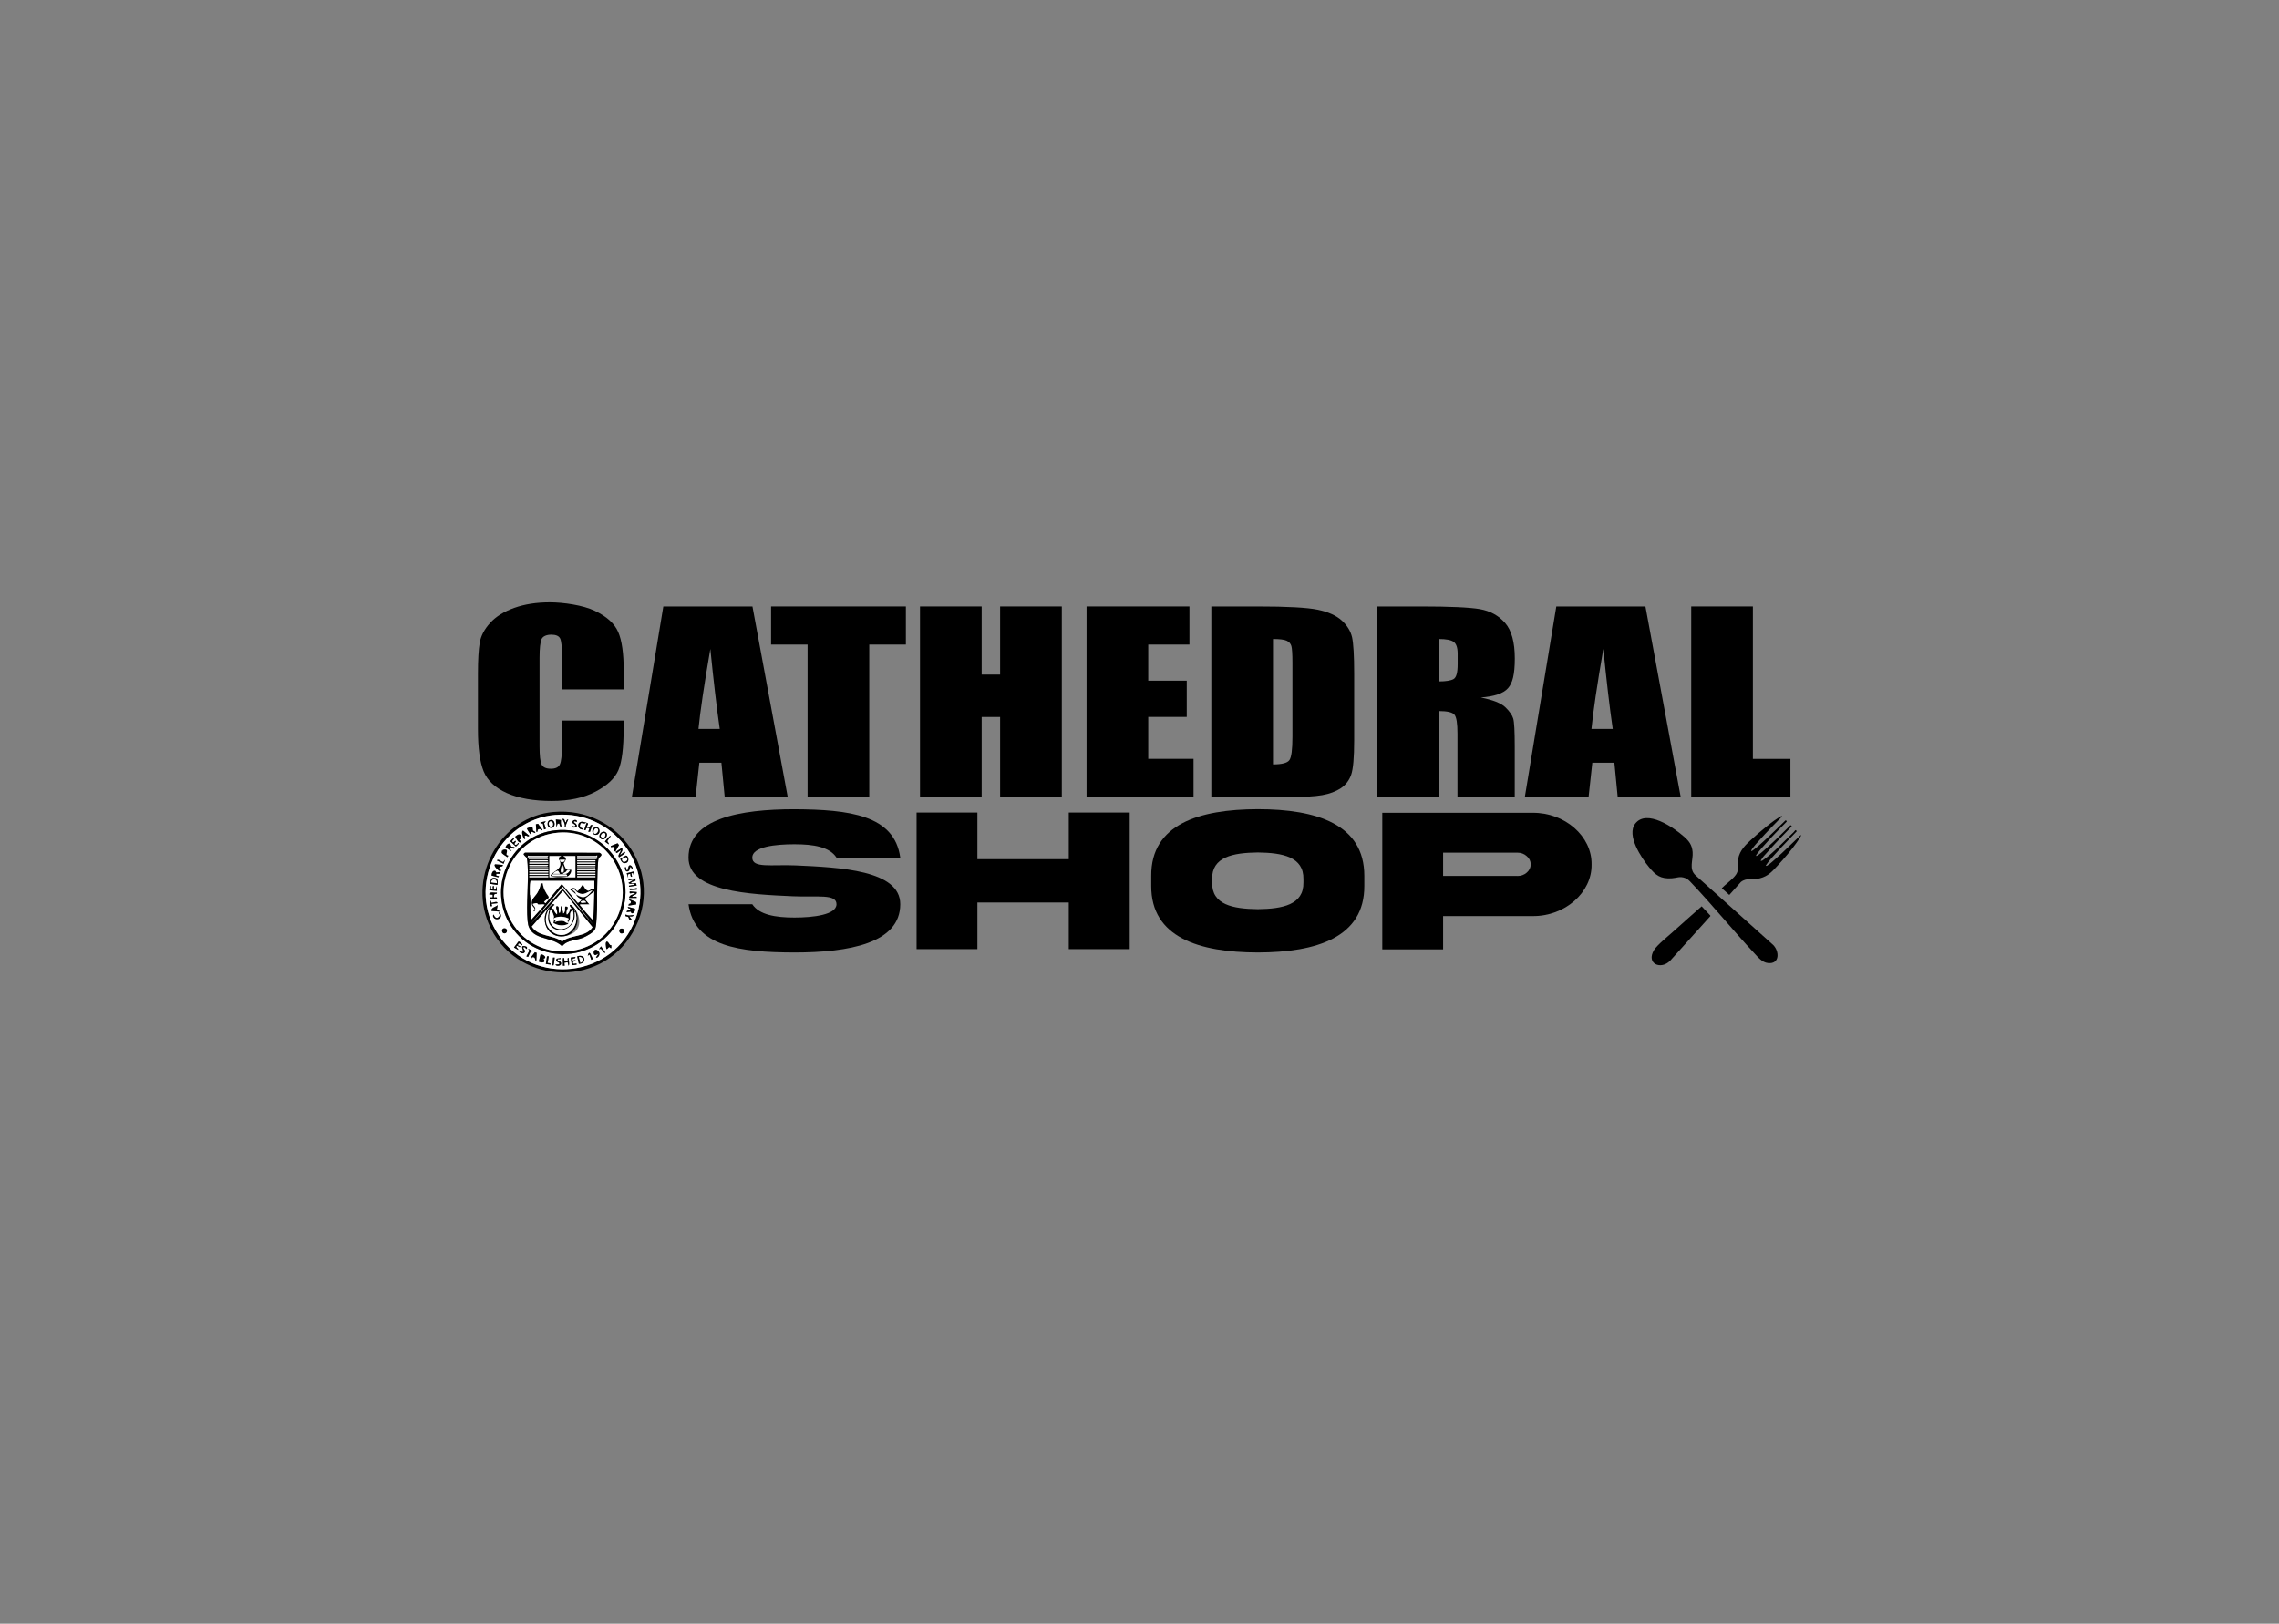 <?xml version="1.0" encoding="UTF-8"?>
<svg id="Layer_1" xmlns="http://www.w3.org/2000/svg" version="1.1" viewBox="0 0 3728.4 2657.1">
  <rect x="0" y="0" width="3728.4" height="2657.1" fill="#808080" stroke="none"/>
  <!-- Generator: Adobe Illustrator 29.1.0, SVG Export Plug-In . SVG Version: 2.1.0 Build 142)  -->
  <defs>
    <style>
      .st0 {
        fill: #fff;
      }
    </style>
  </defs>
  <g>
    <path d="M905.3,1328.8c108.6-9.6,184.7,101.8,129.7,197.3-54,93.8-194.4,84.4-235.9-15.4-32.8-79,20-174.2,106.2-181.9ZM909.2,1333.6c-94.9,7.8-146.7,117.9-93.3,197,57.6,85.2,188.3,69.6,223.8-26.8,32.4-88-37.8-177.7-130.5-170.1Z"/>
    <path class="st0" d="M909.2,1333.6c92.8-7.6,162.9,82.1,130.5,170.1-35.5,96.4-166.2,112.1-223.8,26.8-53.4-79-1.7-189.2,93.3-197ZM925.8,1345.9c-3.1-1.3-.7-6.8-5.8-5.8,2,4,4.7,7.7,3.9,12.5,3,.5,1.5-.9,1.9-2.4,1.1-3.7,2.4-5.8,3.9-9.2-2.7-.3-3.6,2.8-3.9,4.8ZM919,1352.6c-2.1-4.1-1.3-6.3-1.4-10.7l-8.3-.9,1,12.6,1.9-5.8h2.8c0,0,1,4.2,1,4.2l2.9.6ZM899.5,1342.2c-4.9,1.4-5,10.7,0,12.2,10.7,3.2,10.1-15.1,0-12.2ZM944.1,1344.9c-.1-5.3-8.7-3-7.6,1.3.6,2.2,5.1,2.8,4.7,5-.7,3.4-6.9-1.7-5.8,2.4,4.8,2,11.4,0,6.8-5.3s-3.8-.8-2.9-4.3l4.8,1ZM893,1343.9l-8.7,1.9c-.9,3.4,2.7,1.1,3.8,2l2,9.6,2.9-1-2.8-9.1,2.8-3.4ZM956.7,1347.8c.3-1.9-.8-2.6-2.4-2.9-10.8-2-11.3,13-.5,12.5.6-2.9-2.1-1.6-3.9-3.3s-1.2-5.1.7-7.4l6.1,1ZM960.6,1352.6c-1-1.3,4.6-5.7-1-5.8l-3.9,11.6c4.9,1.1,1.2-4,6-3.7s1.7.9,2.7.8l-1.9,5.8h2.8c0-.1,4-11.6,4-11.6l-2.9.7-1.5,3.1-4.2-.9ZM887.2,1358.4c1-.8-6.2-8.7-6.8-10.2l-3.7.7.8,12.4c4.2,0-.7-3.5,4.6-4.6s3.1,3.4,5.1,1.7ZM872,1359.2c-.8-1.5.5-5.7-2.8-6.4s-4.9,2.5-7.1,2.7c-.7,1,11.5,19.9,5.8,4.8l7.7,2.9c.7-2.7-3.2-3.2-3.6-4.1ZM973.8,1353.8c-6.6,1.2-6.4,13.1,1.6,12.4,7.9-.7,7.2-14-1.6-12.4ZM909.2,1358.7c-71.7,6.9-111.8,88.9-76.6,151.3,38.6,68.5,139,68.5,177.3-.3,40.9-73.4-17.6-159-100.8-151ZM858.2,1368.1c3.4-2.4,5.3,2.7,7.7-.5l-10-8.2c-4.1.5.3,12,1.3,13s1.7,1,2,0l-1-4.3ZM982.1,1371.7c6,6.3,14.8-5,9-9.5-5.8-4.5-13.8,4.4-9,9.5ZM849.1,1365.5c-1.2,0-6,2.8-6.1,4,1.1,1.8,6.2,9.5,8,9.2,3.4-.6-1.4-4.1-1.4-4.3,3.8-2,4.2-8.8-.5-8.8ZM999.2,1368.1c-1.5-1.5-8.7,7.9-9.6,9.2,4.4,3.1,10.1,8.2,3.9-.8l5.7-8.3ZM840.8,1371.9c-.9-.9-6,3.7-5.7,5.2l9,8.3c.4-.8,5.5-4.9,4.4-5.8s-3.5,3.3-5.3,2.9c-4.3-.9,2.7-5.2.5-6.3s-3.5,4.5-5.3,1.5,3.1-3.3,2.4-5.8ZM1006.9,1393.2l5.7-10.3-2.3-2.9-11.1,4.5c-.6,4.3,4.4-1.1,6.3,2.9s-3.5,5.9,1.4,5.8ZM836.2,1385.2c-.7-.6-.4-4.7-3.6-4.6s-5.7,4.1-5.4,6.2l9.7,6.3-2.9-4.3c3-4.2,7.2,3.6,7.7-2.4-1.3-.6-4.9-.6-5.6-1.2ZM1014.6,1399c1.2-4.3,5.4-6.6,2.9-11.6l-10.6,6.8,2.2,1.8,6.4-4.7c1.3,1.5-6.7,9.3-2.4,11.6,1.3-1.6,11.4-6.2,9.2-8.7-.9-1.1-7.2,5.4-7.7,4.8ZM831.2,1400c-.1-.2-2.4-.2-2.8-1.6-.6-2.1,3.8-8.3-2.5-8.2s-5,2.3-5.2,4.6,7.3,5.8,9,8c.8-.6,2.1-2,1.4-2.8ZM1024,1400.1l-9.3,5.3c1.5,4.6,5.1,8.9,10.3,6.4,5.5-2.6,2.3-12-1-11.7ZM823.4,1410.5c-1.8,1.2-8.2-6.1-10.5-2.3l11,5.4,2.5-6.8-3,3.8ZM822.5,1415.4l-12.5-1c-3.8,2.6,7.4,11.5,8.2,11.6s2.1-1.6,1-2.9-4.3-.7-1.5-4.2,5.5.1,4.9-3.5ZM1034.9,1423.1c1.3-3.7-3.6-9.7-6.3-5.8s-1.7,12.1-4.1,5.1.9-3.8-2.1-3.1c-.5,4.6,2.3,9.3,6.8,5.4l2.3-6.3,3.4,4.8ZM812,1427.8l-1.7-2.7c-4.2-1.5-6.3,4.3-6.2,7.6l11.1,2.9,1-1.9-4.4-1v-2.9s5.8,0,5.8,0v-2.9s-5.7.8-5.7.8ZM1036.8,1426l-11.6,2.9,2.4,7.7-.5-5.8,3.9-1c.5.5-.3,5.9,2.9,4.8l-1-5.8h2.8c1.8,9.8,3.4,2.1,1-2.9ZM812.6,1437.8c-1.4-1.4-5.7-1.6-7.5-.7-3.1,2.1-2.5,6.1-3.9,9.2l12.5,1.9c.5-2.9,1-8.1-1.2-10.4ZM1039.7,1437.6l-12.6,1c1.8,4,6.4.2,9.7,1l-8.7,5.3c1.9,3.6,10-1,9.6,3.4-2.2-.1-4.4.3-6.5.8s-2.7-.7-2.2,2.1l12.5-1.9-1.1-3.7h-7.6c-2.5-2.2,6.3-3.6,6.6-4.1v-3.7ZM803.2,1450.1c-3.6-.8-1,4.8-2.9,6.7l12.6,1-.5-7.7-1.6,5.7h-2.8c0,.1,0-5.7,0-5.7-3.6-1.1-1.2,4.1-1.9,4.8h-2.9s0-4.8,0-4.8ZM1041.7,1455.9v-2.9c-3.9,1.8-8.4.7-12.6,1l1.4,2.6,11.1-.7ZM1041.7,1459.8l-11.6-1v2.9c1.2,1.2,7.9-2.3,8.7,1-4.1,1.3-9.1,2-9.7,6.8h12.5c.8-3.7-5.6-1.3-7.7-1.9,1.8-3.6,8.6-2.6,7.7-7.7ZM812.9,1460.8c-3.8.7-12.2-2.2-12.5,2.9l5.8.6v4.3s-4.8,0-4.8,0v2.9s11.6-1,11.6-1c1.1-3.6-4.1-1.2-4.8-1.9,0-.8,0-1.6,0-2.4.4-5.8,4.8-1,4.9-5.3ZM1040.5,1476.4c-.3-.5-9.7-4.5-11.4-5-.4,3.2,3.6,1.7,2.9,5.3s-1.3,2.3-3.2,2.4l-.7,2.9,12.5-1.9c-.1-1.1.4-2.8-.2-3.7ZM803.2,1474.3c-3.9-.8.4,6.4-1,8.7h2.9s-1-3.9-1-3.9l9.7-1c.3-4.5-7.7-.2-10.1-.9l-.5-2.9ZM816.7,1488.8l-3.8-.5,1.4-7.2c-3.3,3.5-11.5,4-10.2,9.6l12.6,1v-2.9ZM1031.9,1491.8c1.9,7.3,9-1.6,6.5-5l-11.2-2.8c-.4,2.6,2,2.8,3.8,3v2.8c-.4.4-6.4-1.2-5.7,2.9l6.6-.9ZM808,1496.5l-1.6,2c1.6,9.2,15.4,6.6,12.8-2s-2.2-4.1-3.5-2.4c3,3,1.7,6.2-1.9,7.8-3.2.9-5.7-2.6-5.8-5.4ZM1036.8,1497.5c-5.1.2-8.3,2-13-1-2.3,4.1,2.1,2.8,4,4.2s3.4,5.4,4.6,5.5c4.2.3-3.5-5.5-2.4-6.7,2.3.6,5.6.8,6.8-1.9ZM824.9,1519.1c-5.2.2-4.3,8.8.9,8.3,4.6-.4,5.2-8.6-.9-8.3ZM1015.3,1519.8c-4,1.4-2.2,10.3,4.2,7.1,4.2-2.1,1.3-9-4.2-7.1ZM854.4,1546.7c1.1-1-4.3-6.6-6.2-5.9l-7.3,9.7,6.8,3.9c.6-2.4-3.3-3.4-2.9-5.3.9-4.5,5.3,3.3,6.7,0-.5-1.7-4.5-2-3.8-3.8,1.6-4.2,5.4,2.7,6.7,1.4ZM1000.1,1546.7c-3.4,1.2-6.1-5.9-7.2-5.8-3.3,0-1.3,9.3-1,11.6,1.3,2.4,3.6-2.7,4.8-2.7s1.7,2.3,3.4,1.7v-4.8ZM861.9,1549.7c-.6-.9-6.1-2.6-7.5-1-1.5,2.4,4.5,10.9-.8,8.7-.3-.1-5.6-4.1-4.2-.7s5.7,4.4,8,2.5c3.9-3-1.6-6.6-1.3-8.3.3-1.6,1.5-1.1,2.6-.7s1.9,3.8,3.2,2.2.1-2.3-.1-2.8ZM990.5,1559.2l-7.2-10.6-3.4,4.8c6.4-3.3,4.7,6.4,10.6,5.8ZM868,1557.4l4.7-.6-8.7-4.3,2,3.3-4.9,9.2,2.9,1,4-8.6ZM975,1566.9c2.6,2,9.4-5.9,3-11.2-7.2-5.8-9.2,7.7-3.6,7.2l4.5-2.3-3.9,6.3ZM877.5,1571.8l.5-12.6-2.9-1-7.2,9.2c2,3.2,2.7-1.5,4.8-1.1,4.5,1,1.1,5.9,4.8,5.4ZM967.3,1570.8l2.9-1.4c-2.7-4.1-5.6-17-8.7-5.3l2.9-1.9,2.9,8.7ZM889.1,1568.9c7.7-1.5-1.8-8.7-4.7-6.7l-2.9,11.4c5.1,2.6,12.6,1.9,7.7-4.7ZM944.2,1565.1l2.8,12.1c13.9,0,10.9-17.3-2.8-12.1ZM897.8,1565h-2.9s-1.9,12.5-1.9,12.5l7.7,1c1-3.2-4.1-2-4.8-2.9l1.9-10.6ZM941.3,1566l-7.7,1,1.9,12.5,7.7-1c.8-4.4-4.6.5-5.8-2.4s3.3-2.8,4.8-3.4c-.8-2.9-3.6-.6-5.8-1l.6-2.9c1.3-.8,5,.2,4.2-2.9ZM907.5,1567h-2.9s-1,12.5-1,12.5c2.1.4,1.9-.2,2.4-1.9.9-3.2.9-7.3,1.4-10.7ZM917.1,1567.9l-6.3,1-1,2.4c-.2,3.5,6,3,5.4,5.8s-8.8-.8-5.8,2.4,11.3.1,7.8-5.1c-1-1.6-4.9-1.2-4.9-4,0-2.1,5.9,1.1,4.8-2.4ZM922.9,1567.9c-2.3-.1-1.7-.3-1.9,1.4-.4,3.4.3,7.6,0,11.1h2.9s-.5-4.9-.5-4.9l5.4-.9,1.4,5.8c2.4-3.1-.6-8.7.5-12.5-3.6-1.1-1.2,4.1-1.9,4.8h-5.2s-.6-4.8-.6-4.8Z"/>
    <path d="M909.2,1358.7c83.2-8,141.7,77.6,100.8,151-38.4,68.9-138.7,68.8-177.3.3-35.2-62.4,4.9-144.4,76.6-151.3ZM913.1,1362.6c-74.1,6.2-114.4,90.7-72,152.5,40.7,59.3,130.7,54.9,165.4-8,37.6-68.2-16.3-150.9-93.4-144.5Z"/>
    <path d="M889.1,1568.9c4.9,6.6-2.6,7.3-7.7,4.7l2.9-11.4c2.9-2,12.5,5.2,4.7,6.7Z"/>
    <path d="M1039.7,1437.6v3.7c-.5.6-9.3,2-6.8,4h7.6c0,.1,1.1,3.9,1.1,3.9l-12.5,1.9c-.5-2.8.6-1.6,2.2-2.1s4.3-1,6.5-.8c.4-4.4-7.7.2-9.6-3.4l8.7-5.3c-3.2-.8-7.8,3-9.7-1l12.6-1Z"/>
    <path d="M1031.9,1491.8l-6.6.9c-.7-4.1,5.4-2.5,5.8-2.9v-2.8c-1.8-.2-4.2-.4-3.9-3l11.2,2.8c2.5,3.4-4.6,12.3-6.5,5Z"/>
    <path d="M872,1359.2c.5.8,4.4,1.4,3.6,4.1l-7.7-2.9c5.7,15.1-6.5-3.8-5.8-4.8,2.2-.2,5-3.1,7.1-2.7,3.2.6,2,4.9,2.8,6.4Z"/>
    <path d="M836.2,1385.2c.7.6,4.3.6,5.6,1.2-.5,6-4.7-1.8-7.7,2.4l2.9,4.3-9.7-6.3c-.3-2.1,3.6-6.2,5.4-6.2,3.2,0,2.9,4,3.6,4.6Z"/>
    <path d="M812,1427.8l5.7-.8v2.9s-5.8,0-5.8,0v2.9s4.4,1,4.4,1l-1,1.9-11.1-2.9c-.1-3.3,2-9.1,6.2-7.6l1.7,2.7Z"/>
    <path d="M919,1352.6l-2.9-.6-1-4.1h-2.8c0,0-1.9,5.7-1.9,5.7l-1-12.6,8.3.9c0,4.3-.7,6.5,1.4,10.7Z"/>
    <path d="M1014.6,1399c.5.6,6.8-5.9,7.7-4.8,2.2,2.5-7.9,7.1-9.2,8.7-4.3-2.3,3.7-10,2.4-11.6l-6.4,4.7-2.2-1.8,10.6-6.8c2.5,5-1.7,7.2-2.9,11.6Z"/>
    <path d="M944.2,1565.1c13.7-5.2,16.6,12,2.8,12.1l-2.8-12.1ZM947.1,1566l2.4,9.6c7.1-2.7,4.4-10.1-2.4-9.6Z"/>
    <path d="M822.5,1415.4c.6,3.6-3.8,2.2-4.9,3.5-2.8,3.4.8,3.3,1.5,4.2,1.1,1.3-.6,2.9-1,2.9-.8,0-11.9-8.9-8.2-11.6l12.5,1Z"/>
    <path d="M849.1,1365.5c4.7,0,4.3,6.8.5,8.8,0,.3,4.8,3.7,1.4,4.3s-6.9-7.4-8-9.2c0-1.1,4.9-4,6.1-4Z"/>
    <path d="M1006.9,1393.2c-4.9.2-.6-4.2-1.4-5.8-1.9-3.9-6.9,1.4-6.3-2.9l11.1-4.5,2.3,2.9-5.7,10.3Z"/>
    <path d="M975,1566.9l3.9-6.3-4.5,2.3c-5.5.5-3.6-13,3.6-7.2,6.5,5.3-.4,13.2-3,11.2Z"/>
    <path d="M831.2,1400c.6.9-.6,2.3-1.4,2.8-1.7-2.2-9.3-5.2-9-8s2.8-4.6,5.2-4.6c6.3,0,1.9,6.1,2.5,8.2s2.7,1.4,2.8,1.6Z"/>
    <path d="M858.2,1368.1l1,4.3c-.2,1-1.3.6-2,0-1-1-5.4-12.4-1.3-13l10,8.2c-2.4,3.2-4.3-1.9-7.7.5Z"/>
    <path d="M899.5,1342.2c10.1-2.9,10.7,15.4,0,12.2-5-1.5-4.9-10.8,0-12.2ZM900.4,1344.1c-3.6,1.7-3.1,5.4-.7,8.1,4.8,2.9,6.6-4.3,3.5-7.4l-2.8-.8Z"/>
    <path d="M1024,1400.1c3.4-.3,6.5,9.1,1,11.7-5.2,2.5-8.9-1.8-10.3-6.4l9.3-5.3ZM1017.6,1405.8c0,9.4,14.1,1.6,6.3-3l-6.3,3Z"/>
    <path d="M887.2,1358.4c-1.9,1.7-2.5-2.3-5.1-1.7-5.2,1.1-.3,4.7-4.6,4.6l-.8-12.4,3.7-.7c.5,1.5,7.7,9.3,6.8,10.2Z"/>
    <path d="M877.5,1571.8c-3.7.5-.3-4.4-4.8-5.4s-2.8,4.3-4.8,1.1l7.2-9.2,2.9,1-.5,12.6Z"/>
    <path d="M816.7,1488.8v2.9s-12.6-1-12.6-1c-1.3-5.6,6.8-6.2,10.2-9.6l-1.4,7.2,3.8.5Z"/>
    <path d="M960.6,1352.6l4.2.9,1.5-3.1,2.9-.7-4,11.4h-2.8c0,.1,1.9-5.6,1.9-5.6-.9,0-1.9-.7-2.7-.8-4.8-.3-1.1,4.8-6,3.7l3.9-11.6c5.5,0,0,4.4,1,5.8Z"/>
    <path d="M812.6,1437.8c2.2,2.2,1.7,7.5,1.2,10.4l-12.5-1.9c1.4-3.1.8-7,3.9-9.2,1.8-.9,6.1-.7,7.5.7ZM812.9,1445.3c.6-7.3-8-8.9-9.6-1.4l9.6,1.4Z"/>
    <path d="M973.8,1353.8c8.8-1.6,9.5,11.7,1.6,12.4-8,.7-8.2-11.2-1.6-12.4ZM972.2,1364.1c3.3,2.3,9.7-5.6,4.7-8.2s-7.2,6.4-4.7,8.2Z"/>
    <path d="M1041.7,1459.8c.9,5.1-5.9,4.1-7.7,7.7,2.1.7,8.5-1.8,7.7,1.9h-12.5c.5-4.8,5.6-5.5,9.7-6.8-.8-3.2-7.5.3-8.7-1v-2.9s11.6,1,11.6,1Z"/>
    <path d="M1040.5,1476.4c.5.9,0,2.6.2,3.7l-12.5,1.9.7-2.9c2-.1,2.8-.3,3.2-2.4.7-3.6-3.3-2.1-2.9-5.3,1.7.5,11.1,4.4,11.4,5Z"/>
    <path d="M982.1,1371.7c-4.8-5.1,3.2-14,9-9.5,5.8,4.5-3,15.8-9,9.5ZM986.3,1363.4c-1.5.4-3.6,3.7-3.6,5.2l3.4,3c5.1-.9,6.4-10,.2-8.2Z"/>
    <path d="M812.9,1460.8c0,4.3-4.5-.5-4.9,5.3,0,.8,0,1.6,0,2.4.7.7,5.9-1.6,4.8,1.9l-11.6,1v-2.9s4.8,0,4.8,0v-4.3s-5.8-.6-5.8-.6c.4-5.1,8.7-2.2,12.5-2.9Z"/>
    <path d="M922.9,1567.9l.6,4.8h5.2c.7-.7-1.7-5.9,1.9-4.8-1.1,3.9,2,9.4-.5,12.5l-1.4-5.8-5.4.9.5,4.8h-2.9c.3-3.5-.4-7.7,0-11.1.2-1.7-.3-1.6,1.9-1.4Z"/>
    <path d="M1000.1,1546.7v4.8c-1.7.6-2.5-1.7-3.4-1.7-1.2,0-3.6,5.1-4.8,2.7-.3-2.3-2.3-11.5,1-11.6s3.8,7.1,7.2,5.8Z"/>
    <path d="M854.4,1546.7c-1.3,1.3-5.2-5.6-6.7-1.4s3.3,2.2,3.8,3.8c-1.5,3.3-5.8-4.5-6.7,0-.4,1.9,3.5,2.9,2.9,5.3l-6.8-3.9,7.3-9.7c1.9-.8,7.2,4.8,6.2,5.9Z"/>
    <path d="M941.3,1566c.8,3.1-2.9,2.1-4.2,2.9l-.6,2.9c2.2.4,5-1.9,5.8,1-1.5.6-6.1.1-4.8,3.4s6.6-2,5.8,2.4l-7.7,1-1.9-12.5,7.7-1Z"/>
    <path d="M840.8,1371.9c.7,2.5-3.9,3.3-2.4,5.8s3.7-2.2,5.3-1.5-4.7,5.4-.5,6.3,3.8-4.1,5.3-2.9-4.1,5-4.4,5.8l-9-8.3c-.3-1.5,4.8-6.1,5.7-5.2Z"/>
    <path d="M803.2,1450.1v4.8s2.9,0,2.9,0c.7-.7-1.6-5.9,1.9-4.8v5.8s2.8-.1,2.8-.1l1.6-5.7.5,7.7-12.6-1c1.9-2-.7-7.5,2.9-6.7Z"/>
    <path d="M861.9,1549.7c.3.4.3,2.6.1,2.8-1.2,1.6-2.2-1.8-3.2-2.2s-2.3-.8-2.6.7c-.3,1.6,5.2,5.3,1.3,8.3-2.3,1.9-7.1-.2-8-2.5-1.4-3.5,3.9.5,4.2.7,5.2,2.2-.8-6.3.8-8.7,1.4-1.6,6.9,0,7.5,1Z"/>
    <path d="M1036.8,1426c2.4,5,.8,12.7-1,2.9h-2.8s1,5.8,1,5.8c-3.2,1.1-2.4-4.3-2.9-4.8l-3.9,1,.5,5.8-2.4-7.7,11.6-2.9Z"/>
    <path d="M1015.3,1519.8c5.5-1.8,8.4,5,4.2,7.1-6.3,3.2-8.2-5.8-4.2-7.1Z"/>
    <path d="M824.9,1519.1c6.2-.3,5.5,7.9.9,8.3-5.3.5-6.1-8.1-.9-8.3Z"/>
    <path d="M917.1,1567.9c1.1,3.5-4.9.3-4.8,2.4,0,2.8,3.9,2.5,4.9,4,3.5,5.2-5.3,7.7-7.8,5.1s5.2.2,5.8-2.4-5.6-2.3-5.4-5.8l1-2.4,6.3-1Z"/>
    <path d="M956.7,1347.8l-6.1-1c-1.9,2.3-3.2,5-.7,7.4s4.5.5,3.9,3.3c-10.8.4-10.3-14.6.5-12.5s2.7,1,2.4,2.9Z"/>
    <path d="M944.1,1344.9l-4.8-1c-.9,3.5,1.5,2.7,2.9,4.3,4.6,5.3-2,7.3-6.8,5.3-1.1-4.1,5.1,1,5.8-2.4.4-2.2-4.2-2.8-4.7-5-1.1-4.2,7.5-6.5,7.6-1.3Z"/>
    <path d="M1034.9,1423.1l-3.4-4.8-2.3,6.3c-4.6,3.9-7.3-.8-6.8-5.4,3-.6,1.5,1.5,2.1,3.1,2.4,7,3.7-4.6,4.1-5.1,2.7-3.9,7.6,2.2,6.3,5.8Z"/>
    <path d="M808,1496.5c.1,2.8,2.7,6.3,5.8,5.4,3.6-1.6,4.9-4.9,1.9-7.8,1.2-1.7,3,1,3.5,2.4,2.7,8.6-11.1,11.2-12.8,2l1.6-2Z"/>
    <polygon points="868 1557.4 864 1566 861.1 1565 866 1555.8 864 1552.5 872.7 1556.8 868 1557.4"/>
    <path d="M1036.8,1497.5c-1.2,2.7-4.5,2.6-6.8,1.9-1.1,1.2,6.6,7,2.4,6.7s-3.8-4.9-4.6-5.5c-1.9-1.4-6.4-.1-4-4.2,4.7,3,8,1.2,13,1Z"/>
    <path d="M893,1343.9l-2.8,3.4,2.8,9.1-2.9,1-2-9.6c-1-.9-4.6,1.4-3.8-2l8.7-1.9Z"/>
    <path d="M897.8,1565l-1.9,10.6c.7,1,5.8-.2,4.8,2.9l-7.7-1,1.9-12.6h2.9Z"/>
    <path d="M925.8,1345.9c.3-2,1.2-5.1,3.9-4.8-1.5,3.4-2.7,5.5-3.9,9.2s1.1,2.9-1.9,2.4c.8-4.8-1.9-8.5-3.9-12.5,5.1-1,2.7,4.4,5.8,5.8Z"/>
    <path d="M823.4,1410.5l3-3.8-2.5,6.8-11-5.4c2.3-3.8,8.7,3.6,10.5,2.3Z"/>
    <path d="M999.2,1368.1l-5.7,8.3c6.1,9.1.4,4-3.9.8.9-1.3,8.1-10.7,9.6-9.2Z"/>
    <path d="M803.2,1474.3l.5,2.9c2.5.7,10.5-3.6,10.1.9l-9.7,1,1,3.8h-2.9c1.3-2.3-2.9-9.5,1-8.7Z"/>
    <path d="M967.3,1570.8l-2.9-8.7-2.9,1.9c3-11.6,5.9,1.2,8.7,5.3l-2.9,1.4Z"/>
    <path d="M990.5,1559.2c-5.9.6-4.2-9.1-10.6-5.8l3.4-4.8,7.2,10.6Z"/>
    <path d="M907.5,1567c-.6,3.3-.6,7.5-1.4,10.7s-.3,2.2-2.4,1.9l1-12.6h2.9Z"/>
    <path d="M1041.7,1455.9l-11.1.7-1.4-2.6c4.2-.3,8.6.9,12.5-1v2.9Z"/>
    <path class="st0" d="M913.1,1362.6c77.1-6.4,131,76.3,93.4,144.5-34.7,62.9-124.7,67.3-165.4,8-42.4-61.8-2.1-146.4,72-152.5ZM858.9,1395.3l-2.4,2.2c.5,2.8,4.8,4.9,5.4,7s1.1,8.1,1.2,10.4c2,29.9-2.7,63.2,0,92.7,2.9,32.9,38.1,23.3,56.5,41,8.7-10.8,22.2-9,34.2-14,5.7-2.4,18.1-8.9,20-14.7s1.8-13.3,2.2-18.1c1.2-16.5.5-33.7.9-50.2.2-7.5.5-43.1,2.5-46.7,1.8-3.1,8.3-5.8,1.4-9.3l-122-.2Z"/>
    <path class="st0" d="M947.1,1566c6.8-.5,9.5,7,2.4,9.6l-2.4-9.6Z"/>
    <path class="st0" d="M900.4,1344.1l2.8.8c3.1,3.1,1.3,10.3-3.5,7.4-2.4-2.7-2.9-6.4.7-8.1Z"/>
    <path class="st0" d="M1017.6,1405.8l6.3-3c7.8,4.6-6.2,12.4-6.3,3Z"/>
    <path class="st0" d="M812.9,1445.3l-9.6-1.4c1.7-7.5,10.2-5.8,9.6,1.4Z"/>
    <path class="st0" d="M972.2,1364.1c-2.5-1.7.3-10.5,4.7-8.2s-1.4,10.5-4.7,8.2Z"/>
    <path class="st0" d="M986.3,1363.4c6.2-1.8,4.9,7.3-.2,8.2l-3.4-3c0-1.6,2-4.8,3.6-5.2Z"/>
    <path d="M858.9,1395.3l122,.2c6.9,3.5.3,6.2-1.4,9.3-2.1,3.7-2.3,39.2-2.5,46.7-.5,16.5.3,33.7-.9,50.2-.3,4.7-.8,14-2.2,18.1-2,5.8-14.4,12.3-20,14.7-12.1,5-25.5,3.2-34.2,14-18.3-17.7-53.5-8.1-56.5-41-2.6-29.5,2-62.8,0-92.7-.2-2.3-.7-8.6-1.2-10.4s-4.9-4.2-5.4-7l2.4-2.2ZM896.8,1400.9h-31.4c-.2,0-.7-1-1.4-.5l-1,2.5h32.3c.2,0,1.5-1.3,1.4-1.9ZM977,1402.8v-2.9c-.3-.5-1.2,1-1.4,1h-31.4v1.9h32.8ZM918.1,1400.9h-19.3v34.8h42.5v-34.8h-19.3c.3,1.9,3.1,1.2,3.7,3.6,1.1,3.7-3.3,6.9-3.4,8.5s3.3,8.1,3.6,8.6c1.9,2.7,5.8,1.2,8.6,1.5,1.4,3.7-2.7,9.7-5.8,11.1s-21.9,1-24.6.5c-9.9-1.8,7.6-11.5,8.7-12.5,4.4-4.4,4.9-9,2.4-14.5,1.9.1.6,2.6,3.4,3s4.6-.7,5.3-2.5-1.4-1.2-2.3-1.3c-2.3-.1-5.2-.1-7.3.8v-4.7c.1,0,3.9-2.1,3.9-2.1ZM896.8,1405.7c0-.6-1.3-1.9-1.4-1.9h-30.4v1.9h31.9ZM976,1403.8h-31.9v1.9h31.9v-1.9ZM896.8,1409.6c0-.6-1.3-1.9-1.4-1.9h-28c-.2,0-1.5,1.3-1.4,1.9h30.9ZM974.1,1407.7h-29.9v1.9h29.9v-1.9ZM896.8,1411.5h-30.9v1.9h30.9v-1.9ZM974.1,1411.5h-29.9v1.9h29.9v-1.9ZM919.1,1414.4c.5,2.3-4.9,15.5,1.4,13.5s1.1-12.2-1.4-13.5ZM896.8,1415.4h-30.9v1.9h29.4c.2,0,1.5-1.3,1.4-1.9ZM974.1,1415.4h-29.9v1.9h29.9v-1.9ZM896.8,1419.2h-30.9v1h30.9v-1ZM974.1,1419.2h-29.9v1h27.5c.2,0,.8,1,1.4.5l1-1.5ZM896.8,1422.1h-30.9v1.9h30.9v-1.9ZM974.1,1422.1h-29.9v1.9h29.9v-1.9ZM932.6,1424.1c-6.1-1.4-5,1.2-7.2,2.9s-4,1.3-4.4,2.9c5.7,1,8.7-1.3,11.6-5.8ZM913.1,1425.2c-1.8-1-7.5,2.8-8.5,4.7h11.6s-3-4.7-3-4.7ZM896.8,1426h-30.9v1.9h30.9v-1.9ZM974.1,1426h-29.9v1.9h29.9v-1.9ZM896.8,1429.9h-30.9v1.9h30.9v-1.9ZM974.1,1429.9h-29.9v1.9h29.9v-1.9ZM927.7,1433.7v-1.4s-1.4-1.5-1.4-1.5h-22.7v2.9h24.1ZM896.8,1433.7h-30.9v1.9h30.9v-1.9ZM974.1,1433.7h-29.9v1.9h29.9v-1.9ZM942.2,1463.7c-3.1-2-5.3-5.3-9.2-6.7-.5-3.3,3.9-4.5,6.6-3.7s2.5,5.5,5.8,4.6l7.9-10.5c2.4,4,3.5,8.1,8.2,10.2,3.6,1,6.4-5.6,10.6-2.5v-13.5h-104.3c-1.4,7.4-1.2,15.2-1,22.7,0,2.3,1,4.4,1,6.7.2,11.5-.7,22.9.9,34.3l22.2-24.6c-3.3-1.4-7.6.3-10.9-.5s-.3-1.9-2.1-2-4.2.6-6.3,1.1c.3,3.1,3.5,3.9,3.9,7.3s-.1,5.6-2.4,5.2c-1.6-1.4,1.4-2.6,1.3-4.2s-3.8-4.4-4.5-7.1c-2-8.6,4.7-12.3,8.7-18.9s5.3-10.2,5.7-16h3.6c.6,8,4.9,15.4,9.6,21.8v2.1s-7.6,6.4-7.6,6.4l2.4,2.4,26.6-31.8,26.1,30.9c1.2.8,6-3.9,5.7-5.2-4.4-3.5-5.8-3.1-8.7-8.3,13,8.4,17.9,4.1,27-6.7-8.9,2.4-13.7,9.5-23.8,4s-4.8-6.3-9-6c0,2.9,3,2.7,4.7,5.5s.7,2.5,1.1,3.2ZM970.2,1512.9l-49.7-61.8-51.6,60.3,51.6-57.4,49.7,58.9ZM921,1457.9l-51,58.4c10.8,17,34.5,13.1,49.5,24.4,14.3-11.7,38.7-6.5,49.7-23.4l-48.3-59.4ZM964.4,1480.1h-15.4c-.4,1.7.7,1.9,1.4,2.9,4.4,5.7,11.5,14.2,16.4,19.3,1,1.1,2.3,2.9,3.9,2.9l1.4-46.3-15.4,12.1,7.7,9.2ZM958.6,1477.2c.2-4.1-6.6-3.8-8.7-1.4.2,3.1,6.8.7,8.7,1.4Z"/>
    <path class="st0" d="M921,1457.9l48.3,59.4c-11,16.9-35.4,11.8-49.7,23.4-15.1-11.3-38.7-7.4-49.5-24.4l51-58.4ZM907.5,1481l-2.3-1.8c-25.3,15.8-14.3,56.5,17.2,52.9s29.5-32,16.1-47.4c-5.2-5.9-9.5-5.7-2.9,2.2l-3.5.9c.7,4.2-1.3,5.6-3.8,8.7-2.1,1.1-1.7-4.4-1.5-5.4.4-2.5,2.2-4,2-6.6-6.1-3.7-3.7,2.8-4.3,6.1s-2,5.5-3.4,3.9c.4-2.4-1-4.5-1.4-6.6s2.1-5.7-1.5-5c-1.8,1.7.3,10.2-2.9,11.6-3.1-3.9,1.3-11.9-4.3-11.6-3.3.9,2.9,10.4,0,13.5-2.8-2.9-4.8-5.2-5.3-9.2l-3.9.5c-.7-.8,3.9-7.1,5.8-6.8Z"/>
    <path class="st0" d="M942.2,1463.7c2.8,5.2,4.2,4.8,8.7,8.3.3,1.3-4.5,6-5.7,5.2l-26.1-30.9-26.6,31.8-2.4-2.4,7.6-6.4v-2.1c-4.7-6.4-9-13.8-9.6-21.8h-3.6c-.4,5.8-2.7,11-5.7,16s-10.7,10.3-8.7,18.9c.6,2.8,4.3,5,4.5,7.1s-2.9,2.8-1.3,4.2c2.3.4,2.5-4,2.4-5.2-.3-3.4-3.6-4.3-3.9-7.3,2.1-.4,4.1-1.3,6.3-1.1s1.3,1.8,2.1,2c3.3.8,7.6-.9,10.9.5l-22.2,24.6c-1.6-11.4-.7-22.8-.9-34.3s-1-4.4-1-6.7c-.1-7.6-.4-15.3,1-22.7h104.3v13.5c-4.2-3-7,3.5-10.6,2.5-4.7-2.1-5.8-6.2-8.2-10.2l-7.9,10.5c-3.3.9-3.2-3.8-5.8-4.6s-7.1.4-6.6,3.7c3.9,1.4,6.1,4.7,9.2,6.7-.4-.7-.4-2-1.1-3.2-1.7-2.8-4.7-2.6-4.7-5.5,4.1-.3,5.6,4.1,9,6,10.1,5.5,15-1.6,23.8-4-9.1,10.9-14,15.1-27,6.7Z"/>
    <path class="st0" d="M918.1,1400.9l-3.7,2.1v4.7c2-.9,4.9-.9,7.2-.8s3.1-.9,2.3,1.3-3.5,2.8-5.3,2.5c-2.7-.4-1.5-2.8-3.4-3,2.5,5.5,1.9,10.1-2.4,14.5s-18.6,10.7-8.7,12.5,22.8.3,24.6-.5c3.1-1.4,7.2-7.4,5.8-11.1-2.8-.3-6.7,1.2-8.6-1.5s-3.6-8.1-3.6-8.6c.1-1.6,4.5-4.8,3.4-8.5s-3.5-1.7-3.7-3.6h19.3v34.8h-42.5v-34.8h19.3Z"/>
    <path class="st0" d="M964.4,1480.1l-7.7-9.2,15.4-12.1-1.4,46.3c-1.6,0-2.8-1.8-3.9-2.9-4.9-5.1-12-13.6-16.4-19.3-.8-1-1.9-1.2-1.4-2.9h15.4Z"/>
    <polygon class="st0" points="970.2 1512.9 920.5 1454 868.8 1511.4 920.5 1451.1 970.2 1512.9"/>
    <path class="st0" d="M896.8,1400.9c0,.6-1.3,1.9-1.4,1.9h-32.3l1-2.5c.8-.4,1.2.5,1.4.5h31.4Z"/>
    <path class="st0" d="M977,1402.8h-32.8v-1.9h31.4c.2,0,1.1-1.4,1.4-1v2.9Z"/>
    <rect class="st0" x="944.2" y="1403.8" width="31.9" height="1.9"/>
    <path class="st0" d="M896.8,1405.7h-31.9v-1.9h30.4c.2,0,1.5,1.3,1.4,1.9Z"/>
    <rect class="st0" x="866" y="1422.1" width="30.9" height="1.9"/>
    <rect class="st0" x="866" y="1426" width="30.9" height="1.9"/>
    <rect class="st0" x="866" y="1411.5" width="30.9" height="1.9"/>
    <rect class="st0" x="866" y="1429.9" width="30.9" height="1.9"/>
    <rect class="st0" x="866" y="1433.7" width="30.9" height="1.9"/>
    <path class="st0" d="M896.8,1415.4c0,.6-1.3,1.9-1.4,1.9h-29.4v-1.9h30.9Z"/>
    <rect class="st0" x="944.2" y="1415.4" width="29.9" height="1.9"/>
    <rect class="st0" x="944.2" y="1422.1" width="29.9" height="1.9"/>
    <rect class="st0" x="944.2" y="1426" width="29.9" height="1.9"/>
    <rect class="st0" x="944.2" y="1429.9" width="29.9" height="1.9"/>
    <rect class="st0" x="944.2" y="1433.7" width="29.9" height="1.9"/>
    <path class="st0" d="M896.8,1409.6h-30.9c0-.6,1.3-1.9,1.4-1.9h28c.2,0,1.5,1.3,1.4,1.9Z"/>
    <rect class="st0" x="944.2" y="1407.7" width="29.9" height="1.9"/>
    <rect class="st0" x="944.2" y="1411.5" width="29.9" height="1.9"/>
    <path class="st0" d="M974.1,1419.2l-1,1.5c-.7.4-1.2-.5-1.4-.5h-27.5v-1h29.9Z"/>
    <rect class="st0" x="866" y="1419.2" width="30.9" height="1"/>
    <path class="st0" d="M958.6,1477.2c-1.9-.7-8.5,1.7-8.7-1.4,2-2.4,8.8-2.6,8.7,1.4Z"/>
    <path d="M906.5,1504.2c.2.9,1.8,2,2.9,1.9l-1.9,2.9c4-2.1,9.5-2.5,14-2,2.1.3,7.7,3.4,8.2,2.9-1.4,2.4,0,2.3-3.8,3.4-7,2.1-13.9.7-20.2-2.6-.9-1.3,1.3-5.3.9-6.6Z"/>
    <path d="M907.5,1481c-1.9-.4-6.5,6-5.8,6.8l3.9-.5c.5,3.9,2.5,6.3,5.3,9.2,2.9-3.1-3.3-12.6,0-13.5,5.6-.3,1.2,7.7,4.3,11.6,3.2-1.4,1.1-9.9,2.9-11.6,3.6-.7,1.1,3,1.5,5s1.8,4.2,1.4,6.6c1.4,1.7,3.4-3.4,3.4-3.9.6-3.4-1.8-9.9,4.3-6.1.2,2.6-1.6,4-2,6.6s-.6,6.4,1.5,5.4c2.5-3.1,4.4-4.6,3.8-8.7l3.5-.9c-6.6-7.8-2.3-8.1,2.9-2.2,13.4,15.4,5.5,45-16.1,47.4-31.5,3.6-42.5-37.1-17.2-52.9l2.3,1.8ZM898.8,1488.8c-2.5-.5-1.7.5-2.4,1.9-5.9,12.7-4.6,24.9,6.7,33.8,22.3,17.4,46.7-8.4,38.1-31.8-3.7-.7-.8,3.8-.9,6.2-.8,16.9-15,28.6-31.6,22s-14-20.2-10-32ZM906.5,1504.2c-1.5-4.1-.2-.8-.2-4.2,0-1.3-2.6-8.6-3.7-9.8s-1.4-2-2.4-.5c-11.5,41.4,46.2,40.3,37.2,0-6.5,2.1-3.9,8.9-4.9,13.9s-2,4.9-2.8,6.3c2.2-1.9-2.6-1.7-1.9-2.9l1.7-.2-.5-1.6,1.7-2.1c-7.6-3.5-15.7-4.3-23.6-1.1-.8.3-.8,1.3-.6,2Z"/>
    <polygon class="st0" points="927.7 1433.7 903.6 1433.7 903.6 1430.8 926.3 1430.8 927.7 1432.3 927.7 1433.7"/>
    <path class="st0" d="M919.1,1414.4c2.5,1.3,3.9,12.7,1.4,13.5-6.3,2-.9-11.2-1.4-13.5Z"/>
    <path class="st0" d="M913.1,1425.2l3,4.7h-11.6c1-1.9,6.8-5.7,8.5-4.7Z"/>
    <path class="st0" d="M932.6,1424.1c-2.9,4.5-5.9,6.8-11.6,5.8.4-1.6,2.8-1.7,4.4-2.9,2.2-1.7,1-4.3,7.2-2.9Z"/>
    <path class="st0" d="M898.8,1488.8c-4,11.8-3.2,26.7,10,32s30.8-5.1,31.6-22-2.8-7,.9-6.2c8.6,23.4-15.8,49.3-38.1,31.8-11.3-8.8-12.7-21.1-6.7-33.8s-.2-2.4,2.4-1.9Z"/>
    <path class="st0" d="M906.5,1504.2c-.2-.7-.2-1.7.6-2,7.8-3.2,16-2.4,23.6,1.1l-1.7,2.1.5,1.6-1.7.2c-.7,1.2,4.1,1,1.9,2.9s-6-2.6-8.2-2.9c-4.5-.6-10-.1-14,2l1.9-2.9c-1.1,0-2.6-1-2.9-1.9Z"/>
    <path class="st0" d="M906.5,1504.2c.5,1.3-1.8,5.3-.9,6.6,6.3,3.3,13.2,4.7,20.2,2.6s2.5-1,3.8-3.4c.8-1.4,2.6-4.9,2.8-6.3.9-5-1.6-11.8,4.9-13.9,9,40.3-48.7,41.3-37.2,0,1.1-1.5,1.6-.5,2.4.5s3.7,8.6,3.7,9.8c0,3.3-1.3,0,.2,4.2Z"/>
  </g>
  <g>
    <path d="M1020.3,1128.2h-100.9v-54.2c0-15.8-1.1-25.6-3.2-29.5-2.2-3.9-6.9-5.9-14.3-5.9s-13.6,2.4-15.8,7.1c-2.2,4.8-3.4,15-3.4,30.8v144.9c0,15.2,1.1,25,3.4,29.7,2.2,4.6,7.3,6.9,15.1,6.9s12.4-2.3,14.7-7c2.3-4.6,3.5-15.5,3.5-32.6v-39.2h100.9v12.2c0,32.3-2.8,55.2-8.5,68.7-5.7,13.5-18.2,25.3-37.6,35.5-19.4,10.2-43.4,15.2-71.8,15.2s-53.9-4.3-73.1-12.9c-19.2-8.6-31.9-20.5-38.1-35.7-6.2-15.2-9.3-38.1-9.3-68.7v-91.1c0-22.5,1-39.3,2.9-50.6,1.9-11.2,7.6-22.1,17.1-32.5,9.5-10.4,22.7-18.6,39.6-24.6,16.9-6,36.2-9,58.1-9s54.3,4.6,73.6,13.9c19.3,9.2,32,20.7,38.1,34.5,6.1,13.8,9.1,35.2,9.1,64.3v29.6Z"/>
    <path d="M1231,992.4l57.7,311.9h-103.1l-5.4-56.1h-36.1l-6.1,56.1h-104.3l51.5-311.9h145.9ZM1177.5,1192.9c-5.1-35.3-10.2-79-15.4-131-10.3,59.7-16.7,103.4-19.4,131h34.7Z"/>
    <path d="M1482,992.4v62.4h-59.9v249.5h-100.9v-249.5h-59.7v-62.4h220.6Z"/>
    <path d="M1737.1,992.4v311.9h-100.9v-131h-30.2v131h-100.9v-311.9h100.9v111.5h30.2v-111.5h100.9Z"/>
    <path d="M1777.6,992.4h168.3v62.4h-67.4v59.1h63v59.3h-63v68.6h74.1v62.4h-175v-311.9Z"/>
    <path d="M1981.6,992.4h75.5c48.7,0,81.7,1.8,98.9,5.4,17.2,3.6,30.2,9.5,39.2,17.7,8.9,8.2,14.5,17.4,16.8,27.5,2.2,10.1,3.4,29.9,3.4,59.4v109.2c0,28-1.6,46.7-4.9,56.2-3.3,9.4-9,16.8-17.1,22.2-8.2,5.3-18.2,9.1-30.2,11.2-12,2.1-30,3.2-54.2,3.2h-127.3v-311.9ZM2082.6,1045.7v205.2c14.5,0,23.5-2.3,26.8-7,3.4-4.7,5-17.4,5-38.2v-121.2c0-14.1-.6-23.2-1.7-27.2-1.1-4-3.7-6.9-7.7-8.8-4-1.9-11.5-2.8-22.5-2.8Z"/>
    <path d="M2253,992.4h71.4c47.6,0,79.9,1.5,96.7,4.4,16.9,3,30.6,10.5,41.2,22.6,10.6,12.1,15.9,31.5,15.9,58.1s-3.8,40.6-11.3,48.9c-7.5,8.4-22.3,13.4-44.4,15,20,4,33.4,9.3,40.3,16,6.9,6.7,11.1,12.8,12.8,18.4,1.7,5.6,2.5,21,2.5,46.1v82.3h-93.7v-103.6c0-16.7-1.6-27-4.9-31-3.3-4-11.9-6-25.8-6v140.6h-100.9v-311.9ZM2354,1045.7v69.4c11.3,0,19.3-1.3,23.9-3.8,4.6-2.5,6.8-10.6,6.8-24.4v-17.1c0-9.9-2.2-16.4-6.6-19.5-4.4-3.1-12.4-4.6-24.1-4.6Z"/>
    <path d="M2691.9,992.4l57.7,311.9h-103.1l-5.4-56.1h-36.1l-6.1,56.1h-104.3l51.5-311.9h145.9ZM2638.4,1192.9c-5.1-35.3-10.2-79-15.4-131-10.3,59.7-16.7,103.4-19.4,131h34.7Z"/>
    <path d="M2867.7,992.4v249.5h61.4v62.4h-162.3v-311.9h100.9Z"/>
  </g>
  <g>
    <path d="M1301.7,1416.2c71.2,3.2,171.3,7.5,171.1,63.5,0,63.8-83.6,79-173.2,79-89.5-.2-163.7-9.6-173.2-79h104.3c11.4,17.3,37.8,21.8,68.9,21.8s68.9-4.5,68.9-21.8-31-11.3-71-13c-71.2-3.2-171.3-7.5-171.1-63.3,0-63.8,83.6-79.1,173.2-79.1,89.5.5,163.7,9.3,173.2,79.1h-104.3c-11.4-17.6-37.8-21.8-68.9-21.8s-68.9,4-68.9,21.8,31,11.1,71,12.8Z"/>
    <path d="M1599,1476.9v76.3h-99.5v-223.5h99.5v76.3h149.5v-76.3h99.7v223.5h-99.7v-76.3h-149.5Z"/>
    <path d="M2232,1433.3v16.3c.4,84.5-78.3,108.9-174.2,109.1-96.1-.2-174.7-24.6-174.4-109.1v-16.3c-.4-84.6,78.3-108.9,174.4-109.1,96.1,0,174.2,24.6,174.2,109.1ZM2132.4,1438.6c.6-36.4-34-43.1-74.6-43.6-40.8.5-75.4,7.2-74.8,43.6v5.5c-.6,36.6,34,43.2,74.8,43.7,40.6-.5,75.2-7.2,74.6-43.7v-5.5Z"/>
    <path d="M2507.3,1330.1c52.6-.5,97.2,38.2,96.5,84.5.8,46.1-43.9,85.1-96.5,84.5h-146.4v54.5h-99.5v-223.5h246ZM2482.5,1433.5c5.9,0,11-1.8,15.2-5.5,4.4-3.8,6.5-8.3,6.5-13.5s-2.1-9.8-6.5-13.5c-4.2-3.8-9.3-5.7-15.2-5.7h-121.6v38.1h121.6Z"/>
  </g>
  <g>
    <path d="M2754.5,1368.6c8.5,7.5,13.6,13.7,14.6,25.7,1.1,13.5-6.7,27.7,4.9,38.2l126.7,113.7c10.5,10.2,11.3,31.9-8.2,29.8-9.8-1-16.3-9.5-22.5-16.1-35.2-37.7-67.8-78.1-103.3-115.5-3-3.2-5.6-6-9.9-7.6-8.9-3.3-13.5,0-22,.5-18.4,1.1-26.1-4.9-37-18.2-12.6-15.3-37.4-52.3-22.5-71.4,18.7-24,62.9,6.5,79.3,21.1Z"/>
    <path d="M2864.8,1392.7c.7.7,4.6-2.4,5.3-3,4.2-3.1,8.7-7.2,12.6-10.7,13.2-11.7,25.7-24.4,38.5-36.6.6-.1,2.3,1.5,1.8,2.2-12.3,12.5-24.8,25-36.4,38.2-3.6,4.1-7.5,8.3-10.7,12.6-.6.8-3.7,4.6-3,5.3,1.9,0,3.4-1.5,4.9-2.5,4.2-3,8.7-7.3,12.6-10.7,13.3-11.8,26-24.4,38.6-36.9.9-.5,1.7.8,2.2,1.4l-.2.6c-11.9,12.3-24.1,24.5-35.5,37.3s-9.6,10.3-13,15.3-1.7,2.2-1.6,3.6c1.7.2,3.1-1.1,4.5-2.1,16.2-11.3,34.1-31,48.9-44.8.5-.5,2.7-3.3,2.9-3.4.7-.3,2.3,1.3,2.2,1.9-11.5,12.3-23.6,24.1-34.8,36.7-4.2,4.7-9.9,10.7-13.4,15.8s-2.5,3.6-2.1,4c1.7.2,2.9-1,4.2-1.9,3.7-2.5,8.1-6.6,11.5-9.6,14-12.2,27.1-25.6,40.7-38.4.3-.7,1.1,0,1.1.2.1.7-6.3,10.2-7.3,11.6-8.8,12.6-20.3,25.8-30.7,37.2-9.1,9.8-15.8,17.8-29.4,21.3-11.2,2.9-21.9-1.5-31.2,6.1l-18.9,21.1-12.3-11c5.6-5.7,12.1-10.4,17.7-15.9,4.5-4.4,8-8.5,8.7-15.1s-.6-7-.4-10.7c1-16.6,9.3-25.8,20.7-36.4,8.4-7.8,17.8-15.9,26.8-23.1s15.6-12.2,24.3-17.1l.7,1.1c-12.6,12.7-25.2,25.5-37.1,38.9-3.5,3.9-7.7,8.4-10.7,12.6-1.1,1.5-2.5,3-2.5,4.9Z"/>
    <path d="M2783.8,1483.1l14.3,15.2v.9s-65.6,72.8-65.6,72.8c-15.3,15.9-40,5.1-26.6-17.2,5-8.3,24.2-23.8,32.3-31.1,15.1-13.7,30.5-27,45.7-40.6Z"/>
  </g>
</svg>